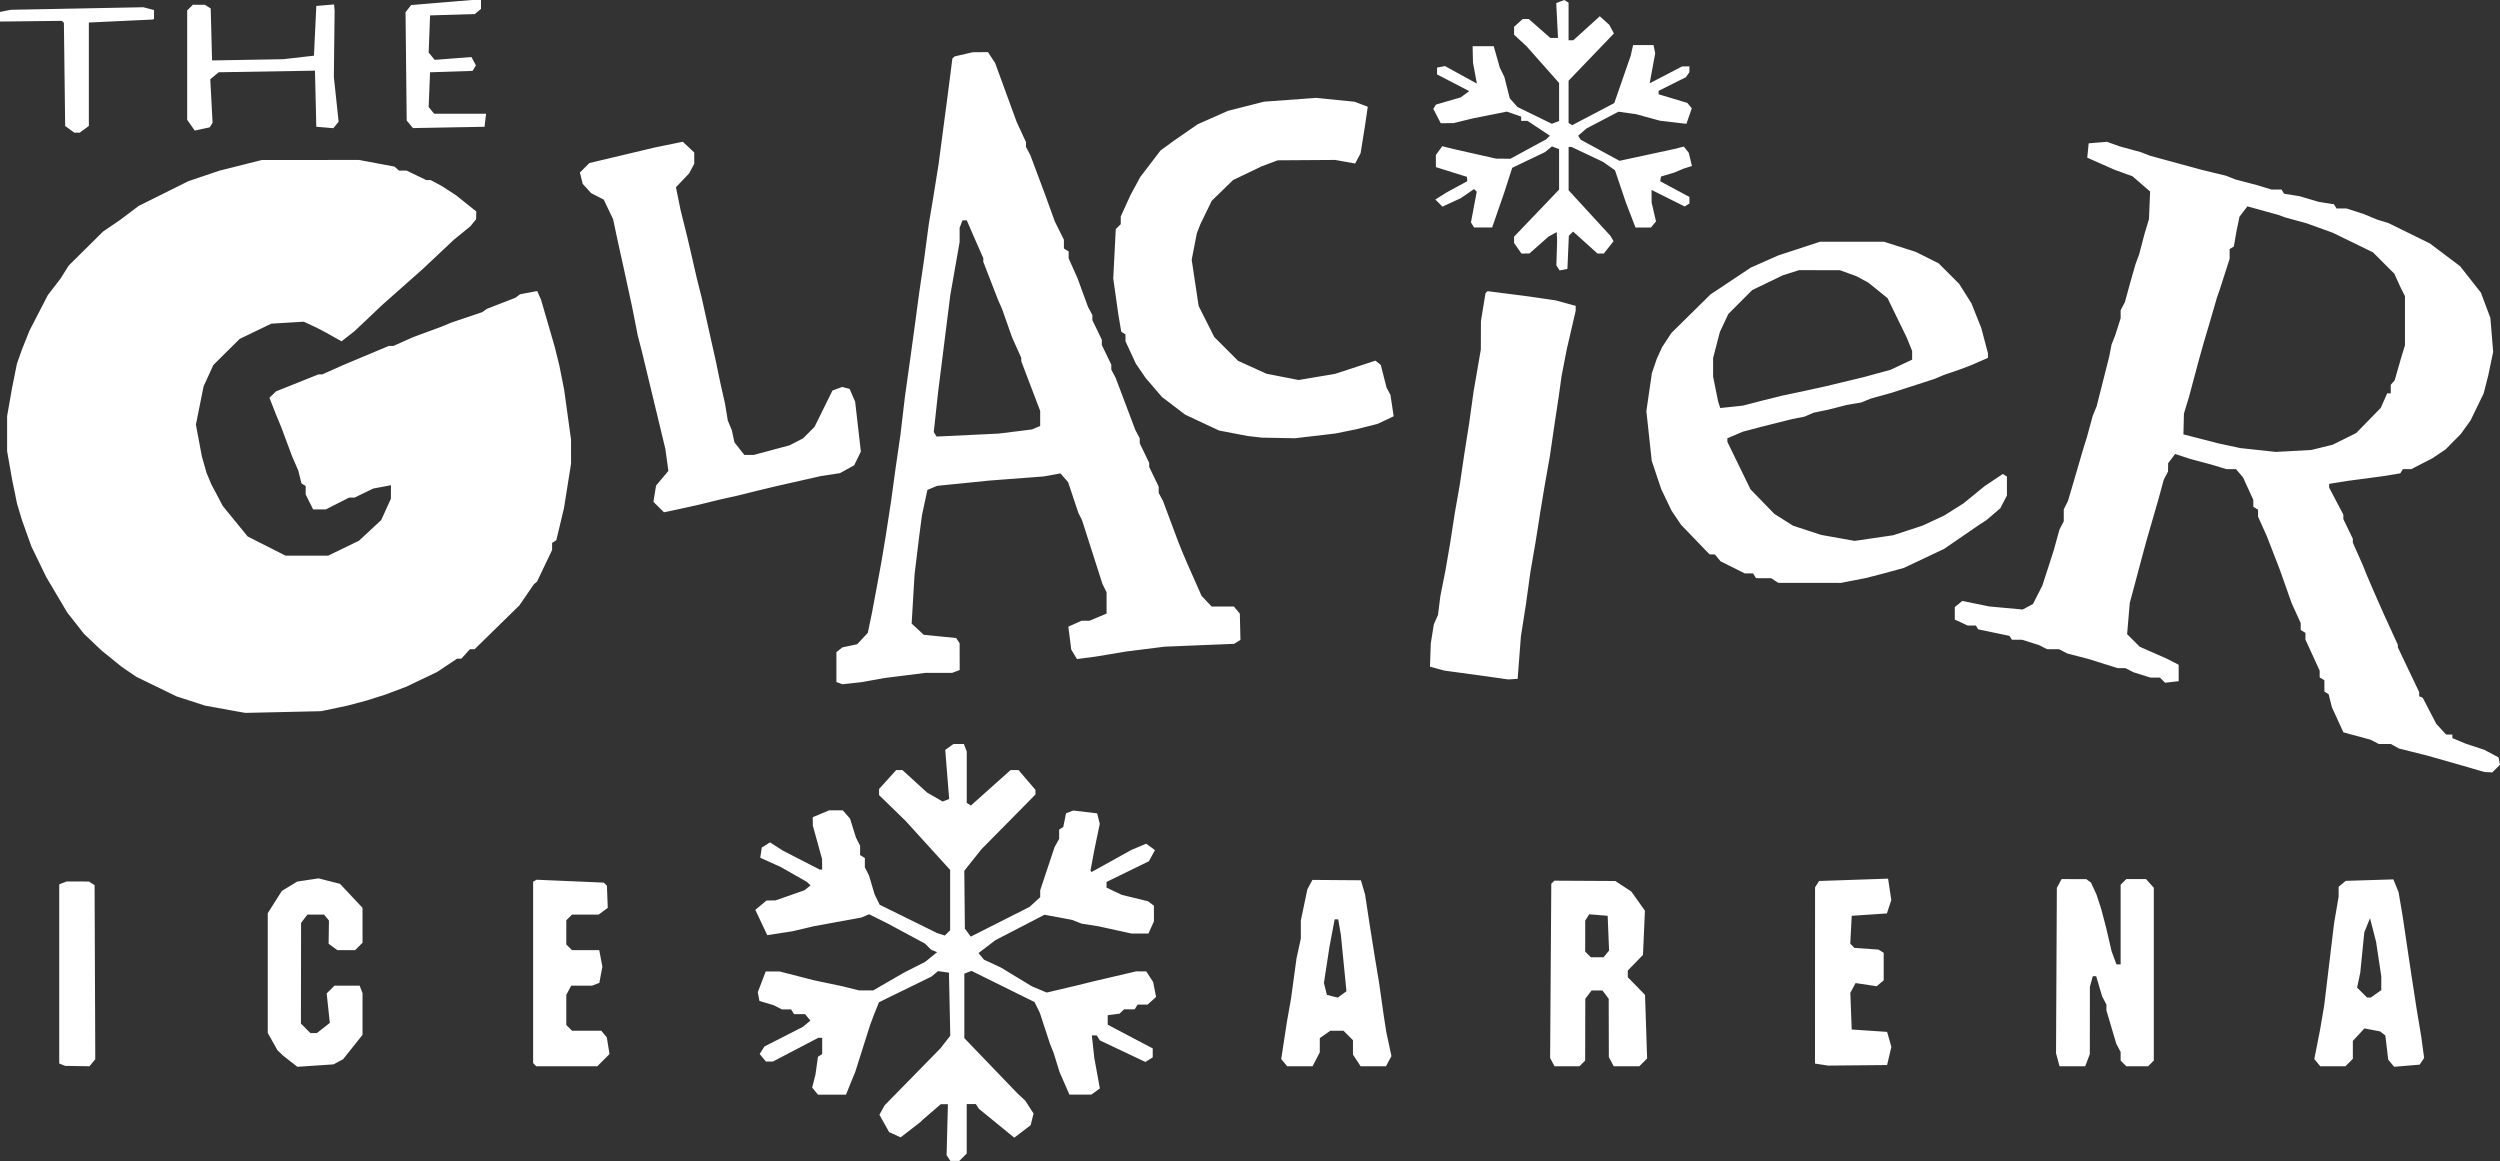 <?xml version="1.0" encoding="UTF-8" standalone="no"?>
<!-- Created with Inkscape (http://www.inkscape.org/) -->

<svg
   xmlns:dc="http://purl.org/dc/elements/1.1/"
   xmlns:cc="http://creativecommons.org/ns#"
   xmlns:rdf="http://www.w3.org/1999/02/22-rdf-syntax-ns#"
   xmlns:svg="http://www.w3.org/2000/svg"
   xmlns="http://www.w3.org/2000/svg"
   xmlns:sodipodi="http://sodipodi.sourceforge.net/DTD/sodipodi-0.dtd"
   xmlns:inkscape="http://www.inkscape.org/namespaces/inkscape"
   version="1.1"
   id="svg3713"
   width="953.609"
   height="442.869"
   viewBox="0 0 953.609 442.869"
   sodipodi:docname="logo-white.svg"
   inkscape:version="0.92.4 (5da689c313, 2019-01-14)"
   inkscape:export-filename="C:\Users\Mitchell\Desktop\glacier\logo-full.png"
   inkscape:export-xdpi="103.08626"
   inkscape:export-ydpi="103.08626">
  <rect x="0" y="0" width="953.609" height="442.869" fill="#333333" stroke="none"/>
  <defs
     id="defs3717" />
  <sodipodi:namedview
     pagecolor="#ffffff"
     bordercolor="#666666"
     borderopacity="1"
     objecttolerance="10"
     gridtolerance="10"
     guidetolerance="10"
     inkscape:pageopacity="0"
     inkscape:pageshadow="2"
     inkscape:window-width="1920"
     inkscape:window-height="1001"
     id="namedview3715"
     showgrid="false"
     fit-margin-top="0"
     fit-margin-left="0"
     fit-margin-right="0"
     fit-margin-bottom="0"
     inkscape:zoom="1.1593797"
     inkscape:cx="469.85375"
     inkscape:cy="149.7493"
     inkscape:window-x="-9"
     inkscape:window-y="-9"
     inkscape:window-maximized="1"
     inkscape:current-layer="svg3713" />
  <path
     inkscape:connector-curvature="0"
     id="path5157"
     d="m 361.802,441.741 -0.731,-1.13 0.254,-9.716 0.254,-9.716 h -1.352 -1.353 l -3.421,2.936 -3.421,2.936 -0.452,0.453 -0.452,0.453 -3.792,2.94 -3.792,2.94 -2.195,-1 -2.195,-1 -1.855,-3.301 -1.855,-3.301 0.989,-1.803 0.989,-1.803 10.627,-10.846 10.627,-10.846 1.901,-2.436 1.901,-2.436 -0.253,-12.025 -0.253,-12.025 -2.083,-0.295 -2.083,-0.295 -1.268,1.052 -1.268,1.052 -9.994,4.88 -9.994,4.88 -1.002,2.497 -1.002,2.497 -0.676,1.808 -0.676,1.808 -2.867,9.038 -2.867,9.038 -0.751,1.808 -0.751,1.808 -0.997,2.485 -0.997,2.485 h -5.332 -5.332 l -1.121,-1.351 -1.121,-1.351 0.631,-2.491 0.631,-2.491 0.475,-3.395 0.475,-3.395 0.808,-0.5 0.808,-0.5 v -3.11 -3.11 h -0.747 -0.747 l -8.636,4.519 -8.636,4.519 h -1.352 -1.352 l -1.188,-1.431 -1.188,-1.431 0.904,-1.433 0.904,-1.433 7.322,-3.735 7.322,-3.735 1.449,-1.202 1.449,-1.202 -1.026,-1.236 -1.026,-1.236 h -2.096 -2.096 l -0.559,-0.904 -0.559,-0.904 h -1.767 -1.767 l -1.569,-0.797 -1.569,-0.797 -2.703,-0.803 -2.703,-0.803 -0.32,-1.661 -0.32,-1.661 1.516,-3.969 1.516,-3.969 h 2.653 2.653 l 6.536,1.68 6.536,1.68 5.423,1.142 5.423,1.142 3.163,0.789 3.163,0.789 2.726,0.005 2.726,0.005 5.86,-3.39 5.86,-3.39 4.067,-2.07 4.067,-2.07 2.26,-1.837 2.26,-1.837 -1.146,-0.466 -1.146,-0.466 -1.166,-1.166 -1.166,-1.166 -7.178,-3.86 -7.178,-3.86 -3.476,-1.735 -3.477,-1.735 -1.494,0.629 -1.494,0.629 -9.038,1.651 -9.038,1.651 -4.067,0.961 -4.067,0.961 -4.823,0.748 -4.823,0.748 -2.285,-4.827 -2.285,-4.827 2.138,-1.781 2.138,-1.781 1.747,-0.03 1.747,-0.03 5.483,-1.922 5.483,-1.922 1.168,-0.932 1.168,-0.932 -0.716,-0.683 -0.716,-0.683 -4.971,-2.826 -4.971,-2.826 -3.905,-1.766 -3.905,-1.766 0.289,-1.946 0.289,-1.946 1.572,-0.985 1.572,-0.985 2.495,1.598 2.495,1.598 6.984,3.588 6.984,3.588 h 0.472 0.472 l -0.026,-2.034 -0.026,-2.034 -1.755,-6.327 -1.755,-6.327 -0.026,-1.628 -0.026,-1.628 3.134,-1.31 3.134,-1.31 h 2.6 2.6 l 1.385,1.582 1.385,1.582 1.126,3.615 1.126,3.615 0.793,1.569 0.793,1.569 v 1.767 1.767 l 0.904,0.559 0.904,0.559 v 1.767 1.767 l 0.793,1.569 0.793,1.569 1.075,3.615 1.075,3.615 0.961,1.966 0.961,1.966 10.955,5.4 10.955,5.4 1.472,0.471 1.472,0.471 1.014,-1.014 1.014,-1.015 v -11.502 -11.501 l -8.487,-9.332 -8.487,-9.332 -5.07,-4.94 -5.07,-4.94 v -1.158 -1.158 l 3.268,-3.618 3.269,-3.618 h 1.181 1.181 l 4.702,4.293 4.702,4.293 2.965,1.711 2.965,1.711 1.252,-0.48 1.252,-0.48 -0.748,-9.353 -0.748,-9.353 1.561,-1.142 1.561,-1.142 h 1.99 1.99 l 0.549,1.43 0.549,1.43 v 9.815 9.815 l 0.797,0.492 0.797,0.492 7.563,-6.761 7.563,-6.761 1.511,-0.004 1.511,-0.004 3.234,3.778 3.234,3.778 v 0.888 0.888 l -10.332,10.473 -10.332,10.473 -3.239,4.067 -3.239,4.067 0.11,11.03 0.111,11.03 1.12,1.531 1.12,1.531 11.212,-5.663 11.212,-5.663 2.034,-1.859 2.034,-1.859 v -1.317 -1.317 l 2.743,-8.242 2.743,-8.242 0.872,-1.569 0.872,-1.569 v -1.767 -1.767 l 0.787,-0.486 0.787,-0.486 0.523,-2.616 0.523,-2.616 1.373,-0.527 1.373,-0.527 4.562,0.54 4.562,0.54 0.502,2 0.502,2 -1.017,4.877 -1.017,4.877 -0.758,4.067 -0.758,4.067 0.218,0.24 0.218,0.24 7.593,-4.212 7.593,-4.212 2.817,-1.188 2.817,-1.188 1.678,1.227 1.678,1.227 -1.163,2.124 -1.163,2.124 -8.076,3.947 -8.076,3.947 v 1.083 1.083 l 2.937,1.391 2.937,1.391 4.971,1.206 4.971,1.206 1.13,0.844 1.13,0.844 v 3.01 3.01 l -1.049,2.302 -1.049,2.302 h -3.245 -3.245 l -6.326,-1.387 -6.326,-1.387 -3.163,-0.493 -3.163,-0.493 -1.808,-0.717 -1.808,-0.717 -5.264,-0.985 -5.264,-0.985 -9.36,4.843 -9.36,4.843 -3.24,2.471 -3.24,2.471 1.042,1.255 1.042,1.255 3.265,1.52 3.265,1.52 5.875,3.569 5.875,3.569 2.829,1.188 2.829,1.188 5.757,-1.359 5.757,-1.359 3.163,-0.784 3.163,-0.784 8.134,-1.901 8.134,-1.901 1.93,0.008 1.93,0.008 1.315,2.034 1.315,2.034 0.554,2.836 0.554,2.836 -1.61,1.457 -1.61,1.457 h -1.909 -1.909 l -0.559,0.904 -0.559,0.904 h -2.025 -2.025 l -0.859,0.827 -0.859,0.827 -2.26,0.302 -2.26,0.302 v 1.808 1.808 l 8.586,4.519 8.586,4.519 v 1.709 1.709 l -1.391,0.878 -1.391,0.878 -8.691,-4.116 -8.691,-4.116 -0.591,-0.956 -0.591,-0.956 h -0.938 -0.938 l 0.468,4.293 0.468,4.293 1.063,5.822 1.063,5.822 -1.617,1.183 -1.617,1.183 h -4.185 -4.185 l -1.883,-4.293 -1.883,-4.293 -1.115,-3.615 -1.115,-3.615 -0.719,-1.808 -0.719,-1.808 -1.926,-5.875 -1.926,-5.875 -1.012,-2.061 -1.012,-2.061 -12.025,-5.948 -12.025,-5.948 -1.365,0.524 -1.365,0.524 v 12.305 12.305 l 10.135,10.544 10.135,10.544 1.463,1.356 1.463,1.356 1.607,2.479 1.606,2.479 -0.559,2.225 -0.559,2.225 -3.125,2.384 -3.125,2.384 -6.774,-5.536 -6.774,-5.536 -0.541,-0.875 -0.541,-0.875 h -1.754 -1.754 v 9.425 9.425 l -1.42,1.42 -1.42,1.42 h -1.69 -1.69 z m -338.077,-35.621 -1.13,-0.456 v -34.173 -34.173 l 1.43,-0.549 1.43,-0.549 4.219,0.014 4.219,0.014 1.09,0.693 1.09,0.693 0.134,33.205 0.134,33.205 -1.11,1.337 -1.11,1.337 -4.634,-0.071 -4.634,-0.071 z m 86.992,-1.314 -2.711,-2.116 -1.082,-1.037 -1.082,-1.037 -1.855,-3.303 -1.855,-3.303 v -22.843 -22.843 l 2.693,-4.246 2.693,-4.246 2.927,-1.78 2.927,-1.78 4.074,-0.611 4.074,-0.611 4.09,1.047 4.09,1.047 4.293,4.572 4.293,4.572 v 6.651 6.651 l -1.42,1.42 -1.42,1.42 h -3.378 -3.378 l -1.674,-1.224 -1.674,-1.224 0.067,-4.425 0.068,-4.425 -0.937,-1.13 -0.937,-1.13 h -3.179 -3.179 l -1.201,1.582 -1.201,1.582 -0.029,19.206 -0.029,19.206 1.808,1.808 1.808,1.808 h 1.234 1.234 l 2.472,-1.945 2.472,-1.944 -0.601,-5.615 -0.601,-5.615 1.479,-1.479 1.479,-1.479 h 4.81 4.81 l 0.549,1.43 0.549,1.43 v 7.942 7.942 l -3.705,4.653 -3.705,4.653 -1.833,0.981 -1.833,0.981 -6.889,0.46 -6.89,0.46 z m 93.243,1.31 -0.603,-0.603 v -34.593 -34.593 l 0.678,-0.378 0.678,-0.378 12.806,0.55 12.806,0.55 0.59,0.593 0.59,0.593 0.16,4.225 0.16,4.225 -1.754,1.283 -1.754,1.283 h -5.069 -5.069 l -1.085,1.085 -1.085,1.085 v 4.609 4.609 l 1.085,1.085 1.085,1.085 h 5.201 5.201 l 0.593,3.163 0.593,3.163 -0.577,3.076 -0.577,3.076 -1.405,0.539 -1.405,0.539 h -3.961 -3.961 l -0.936,1.748 -0.936,1.748 v 5.753 5.753 l 1.085,1.085 1.085,1.085 h 5.583 5.583 l 1.058,1.275 1.058,1.275 0.516,3.178 0.516,3.178 -2.326,2.326 -2.326,2.326 H 216.202 204.562 Z m 285.89,-0.77 -1.139,-1.373 1.067,-6.987 1.067,-6.987 0.8,-4.519 0.8,-4.519 1.046,-7.682 1.047,-7.682 0.827,-3.789 0.827,-3.789 v -3.441 -3.441 l 1.246,-5.954 1.246,-5.954 0.962,-1.798 0.962,-1.798 9.251,0.071 9.251,0.071 0.793,2.711 0.793,2.711 0.825,5.423 0.825,5.423 1.004,6.327 1.004,6.327 0.826,4.971 0.826,4.971 0.899,6.327 0.899,6.327 0.487,3.163 0.487,3.163 0.989,4.6 0.989,4.6 -1.045,1.953 -1.045,1.953 h -4.835 -4.835 l -1.46,-2.228 -1.46,-2.228 v -2.743 -2.743 l -1.808,-1.808 -1.808,-1.808 h -2.51 -2.51 l -2.009,1.407 -2.009,1.407 v 2.705 2.705 l -1.379,2.667 -1.379,2.667 h -4.837 -4.837 l -1.139,-1.373 z m 22.103,-26.042 1.647,-1.204 -1.068,-10.771 -1.068,-10.771 -0.507,-2.937 -0.507,-2.937 h -0.68 -0.68 l -0.981,5.197 -0.981,5.197 -1.066,6.934 -1.066,6.934 0.568,2.264 0.568,2.264 1.581,0.413 1.581,0.413 0.505,0.105 0.505,0.105 z m 80.169,25.833 -0.84,-1.582 0.224,-33.234 0.224,-33.234 0.58,-0.58 0.58,-0.58 11.635,0.062 11.635,0.062 3.055,2.012 3.055,2.012 2.587,3.651 2.587,3.651 -0.368,8.425 -0.368,8.425 -2.896,2.988 -2.896,2.988 v 1.275 1.275 l 3.285,3.364 3.285,3.364 0.399,12.132 0.399,12.132 -1.489,1.489 -1.489,1.489 h -4.875 -4.875 l -0.936,-1.748 -0.936,-1.748 -0.029,-11.131 -0.029,-11.131 -1.201,-1.582 -1.201,-1.582 h -2.06 -2.06 l -1.201,1.582 -1.201,1.582 -0.029,11.795 -0.029,11.795 -1.085,1.085 -1.085,1.085 h -4.758 -4.758 l -0.84,-1.582 z m 20.59,-41.266 1.056,-1.272 -0.267,-6.636 -0.267,-6.636 -3.523,-0.288 -3.523,-0.288 -0.756,1.192 -0.756,1.192 -0.014,5.92 -0.014,5.92 1.085,1.085 1.085,1.085 h 2.42 2.42 l 1.056,-1.272 z m 82.09,42.213 -2.485,-0.389 0.014,-33.607 0.014,-33.607 0.772,-1.219 0.772,-1.219 13.155,-0.444 13.155,-0.445 0.614,4.092 0.614,4.092 -0.843,2.542 -0.843,2.542 -6.707,0.452 -6.707,0.452 -0.275,5.329 -0.275,5.329 0.791,0.791 0.791,0.791 4.597,0.328 4.597,0.328 0.988,0.611 0.988,0.611 v 5.259 5.259 l -1.348,1.118 -1.347,1.118 -4.018,-0.603 -4.018,-0.603 -0.998,1.866 -0.999,1.866 0.264,6.993 0.264,6.993 6.749,0.452 6.749,0.452 0.816,2.859 0.816,2.859 -0.819,3.468 -0.819,3.468 -11.265,0.103 -11.265,0.103 -2.485,-0.389 z m 90.129,-1.851 -0.674,-2.485 0.157,-31.529 0.157,-31.529 0.902,-1.686 0.902,-1.686 4.713,0.014 4.713,0.014 0.905,0.664 0.905,0.664 1.037,2.26 1.037,2.26 0.89,2.711 0.89,2.711 0.952,3.615 0.952,3.615 1.047,4.519 1.047,4.519 0.927,2.485 0.927,2.485 h 0.794 0.794 v -15.184 -15.184 l 1.085,-1.085 1.085,-1.085 h 3.746 3.746 l 1.496,1.653 1.496,1.653 v 32.963 32.963 l -1.085,1.085 -1.085,1.085 h -4.158 -4.158 l -1.085,-1.085 -1.085,-1.085 v -1.639 -1.639 l -0.827,-1.569 -0.827,-1.569 -1.884,-6.352 -1.884,-6.352 v -1.117 -1.117 l -0.816,-1.569 -0.816,-1.569 -1.137,-3.841 -1.137,-3.841 h -0.654 -0.654 l -0.545,2.034 -0.545,2.034 -0.012,12.82 -0.012,12.82 -0.881,2.318 -0.881,2.318 h -4.895 -4.895 l -0.674,-2.485 z m 98.983,1.117 -1.135,-1.368 1.104,-5.636 1.103,-5.636 0.772,-4.519 0.772,-4.519 1.906,-15.817 1.906,-15.817 0.858,-5.025 0.858,-5.025 v -1.869 -1.869 l 1.359,-1.128 1.359,-1.128 9.078,-0.281 9.078,-0.281 0.991,2.428 0.991,2.428 0.771,4.519 0.771,4.519 0.935,6.327 0.936,6.327 0.812,5.423 0.812,5.423 0.977,6.327 0.977,6.327 0.833,4.971 0.833,4.971 0.55,4.067 0.55,4.067 -0.86,1.274 -0.86,1.274 -4.864,0.403 -4.864,0.403 -1.126,-1.356 -1.126,-1.356 -0.546,-4.608 -0.546,-4.608 -1.005,-0.783 -1.005,-0.783 -2.991,-0.567 -2.992,-0.567 -2.205,2.38 -2.205,2.38 v 3.419 3.419 l -1.42,1.42 -1.42,1.42 h -4.796 -4.796 z m 22.404,-26.249 2.009,-1.407 v -2.643 -2.643 l -0.992,-6.569 -0.992,-6.569 -1.159,-4.519 -1.159,-4.519 -1.091,2.711 -1.091,2.711 -0.768,7.682 -0.768,7.682 -0.604,2.843 -0.604,2.843 1.902,1.902 1.902,1.902 h 0.703 0.703 z m 37.257,-85.808 -4.067,-1.191 -6.779,-1.929 -6.779,-1.929 -5.423,-1.364 -5.423,-1.364 -1.569,-0.859 -1.569,-0.859 h -2.284 -2.284 l -1.569,-0.816 -1.569,-0.816 -4.067,-1.098 -4.067,-1.098 -1.129,-0.317 -1.129,-0.317 -2.19,-4.788 -2.19,-4.788 -0.622,-2.48 -0.622,-2.48 -0.804,-0.497 -0.804,-0.497 v -2.153 -2.153 l -0.904,-0.559 -0.904,-0.559 v -1.28 -1.28 l -2.711,-5.92 -2.711,-5.92 v -1.28 -1.28 l -0.904,-0.559 -0.904,-0.559 v -1.312 -1.312 l -1.74,-3.831 -1.74,-3.831 -2.233,-6.327 -2.233,-6.327 -2.452,-6.327 -2.452,-6.327 -1.709,-3.831 -1.709,-3.831 v -1.312 -1.312 l -0.904,-0.559 -0.904,-0.559 v -1.312 -1.312 l -1.957,-4.283 -1.957,-4.283 -1.347,-1.582 -1.347,-1.582 h -1.829 -1.829 l -2.776,-0.843 -2.776,-0.843 -4.067,-1.087 -4.067,-1.087 -2.932,-0.961 -2.932,-0.961 -1.332,1.761 -1.332,1.761 -0.029,1.594 -0.029,1.594 -0.816,1.569 -0.816,1.569 -0.982,3.615 -0.982,3.615 -2.349,8.134 -2.349,8.134 -0.734,2.711 -0.734,2.711 -2.413,9.038 -2.413,9.038 -0.506,5.942 -0.506,5.942 2.404,2.404 2.404,2.404 5.17,2.271 5.17,2.271 2.26,1.167 2.26,1.167 v 3.129 3.129 l -2.596,0.297 -2.596,0.297 -0.974,-0.974 -0.974,-0.974 h -1.789 -1.789 l -3.228,-1.015 -3.228,-1.015 -1.569,-0.793 -1.569,-0.793 h -1.475 -1.475 l -5.541,-1.744 -5.541,-1.744 -4.067,-1.055 -4.067,-1.055 -1.569,-0.816 -1.569,-0.816 h -2.284 -2.284 l -1.569,-0.793 -1.569,-0.793 -3.227,-1.015 -3.227,-1.015 h -1.916 -1.916 l -0.452,-0.732 -0.452,-0.732 -5.981,-1.248 -5.981,-1.248 -0.452,-0.732 -0.452,-0.732 h -1.574 -1.574 l -2.433,-1.13 -2.433,-1.13 -0.006,-2.375 -0.006,-2.375 1.423,-1.181 1.423,-1.181 5.129,1.051 5.129,1.051 6.397,0.587 6.397,0.587 1.961,-1.049 1.961,-1.049 1.794,-3.516 1.794,-3.516 2.14,-6.621 2.14,-6.621 1.128,-4.067 1.128,-4.067 0.816,-1.569 0.816,-1.569 v -2.284 -2.284 l 0.793,-1.569 0.793,-1.569 0.935,-3.163 0.935,-3.163 1.981,-6.779 1.981,-6.779 0.705,-2.26 0.705,-2.26 1.112,-4.067 1.112,-4.067 0.744,-1.808 0.744,-1.808 2.401,-9.49 2.401,-9.49 0.435,-2.26 0.435,-2.26 0.71,-1.808 0.71,-1.808 1.029,-3.228 1.029,-3.227 v -1.53 -1.53 l 0.816,-1.569 0.816,-1.569 1.114,-4.067 1.114,-4.067 0.907,-3.163 0.907,-3.163 0.676,-1.808 0.676,-1.808 1.068,-4.067 1.068,-4.067 0.819,-2.711 0.819,-2.711 0.22,-5.269 0.22,-5.269 -3.371,-2.913 -3.371,-2.913 -3.379,-1.219 -3.379,-1.219 -5.239,-2.323 -5.239,-2.323 0.268,-2.736 0.268,-2.736 3.506,-0.287 3.506,-0.287 2.369,0.86 2.369,0.86 4.067,1.112 4.067,1.112 1.808,0.698 1.808,0.698 3.615,0.988 3.615,0.988 6.327,1.721 6.327,1.721 4.519,1.093 4.519,1.093 1.808,0.717 1.808,0.717 4.067,1.068 4.067,1.068 2.776,0.843 2.776,0.843 h 1.916 1.916 l 0.497,0.804 0.497,0.804 2.946,0.468 2.946,0.468 3.615,1.072 3.615,1.072 2.946,0.468 2.946,0.468 0.497,0.804 0.497,0.804 h 1.916 1.916 l 3.227,1.043 3.228,1.043 2.711,1.116 2.711,1.116 2.02,0.609 2.019,0.609 7.922,3.895 7.922,3.895 5.763,4.345 5.763,4.345 3.964,5.034 3.964,5.034 1.815,4.829 1.815,4.829 0.531,6.469 0.531,6.469 -0.941,4.519 -0.941,4.519 -0.879,3.431 -0.879,3.431 -2.506,5.156 -2.506,5.156 -1.873,2.596 -1.873,2.596 -2.898,2.923 -2.898,2.923 -2.525,1.691 -2.525,1.691 -3.994,2.054 -3.994,2.054 h -1.601 -1.601 l -0.497,0.804 -0.497,0.804 -3.398,0.552 -3.398,0.552 -6.779,0.904 -6.779,0.904 -3.389,0.551 -3.389,0.551 v 0.713 0.713 l 2.711,5.155 2.711,5.154 v 0.856 0.856 l 1.808,3.741 1.808,3.741 v 0.744 0.744 l 1.898,4.283 1.898,4.283 0.722,1.808 0.722,1.808 1.352,3.163 1.352,3.163 2,4.519 2,4.519 2.615,5.712 2.615,5.712 v 0.489 0.489 l 4.067,8.53 4.067,8.53 v 0.784 0.784 l 0.678,0.301 0.678,0.301 2.582,4.971 2.582,4.971 1.868,2.034 1.868,2.034 h 1.198 1.198 v 0.683 0.683 l 2.485,1.041 2.485,1.041 3.615,1.196 3.615,1.196 2.711,1.45 2.711,1.45 0.271,1.395 0.271,1.395 -1.465,1.465 -1.465,1.465 -1.517,-0.081 -1.517,-0.081 -4.067,-1.191 z m -57.844,-122.661 4.067,-0.998 4.477,-2.225 4.477,-2.225 4.681,-4.794 4.681,-4.794 1.23,-2.779 1.23,-2.779 h 0.683 0.683 v -1.627 -1.627 l 0.747,-0.859 0.747,-0.859 1.166,-4.067 1.166,-4.067 0.798,-2.62 0.798,-2.62 v -9.367 -9.367 l -0.798,-1.569 -0.798,-1.569 -1.235,-2.711 -1.235,-2.711 -4.067,-4.072 -4.067,-4.072 -7.682,-3.742 -7.682,-3.742 -4.971,-1.796 -4.971,-1.796 -4.067,-1.116 -4.067,-1.116 -1.356,-0.493 -1.356,-0.493 -5.875,-1.623 -5.875,-1.623 -1.508,1.967 -1.508,1.967 -0.568,2.741 -0.569,2.741 -0.509,2.946 -0.509,2.946 -0.804,0.497 -0.804,0.497 v 1.862 1.862 l -1.929,5.993 -1.929,5.993 -0.478,1.356 -0.478,1.356 -1.71,5.875 -1.71,5.875 -0.804,2.711 -0.804,2.711 -0.892,3.163 -0.892,3.163 -1.932,7.23 -1.932,7.23 -0.962,3.163 -0.962,3.163 -0.105,3.983 -0.105,3.983 6.779,1.741 6.779,1.741 4.067,0.873 4.067,0.873 6.779,0.731 6.779,0.731 6.779,-0.372 6.779,-0.372 z m -794.447,100.897 -2.26,-0.402 -5.423,-0.993 -5.423,-0.993 -5.423,-1.757 -5.423,-1.757 -7.648,-3.724 -7.648,-3.724 -2.764,-1.877 -2.764,-1.877 -3.904,-3.163 -3.904,-3.163 -3.331,-3.163 -3.331,-3.163 -3.195,-4.067 -3.195,-4.067 -4.014,-6.779 -4.014,-6.779 -2.845,-5.874 -2.845,-5.874 -1.773,-4.971 -1.773,-4.971 -0.947,-3.163 -0.947,-3.163 L 5.566,187.545 4.637,183.026 3.674,177.549 2.711,172.072 v -6.67 -6.67 l 0.963,-5.477 0.963,-5.477 0.911,-4.519 0.911,-4.519 0.957,-2.711 0.957,-2.711 1.446,-3.615 1.446,-3.615 3.489,-6.754 3.489,-6.754 2.446,-3.188 2.446,-3.188 1.54,-2.457 1.54,-2.457 6.551,-6.487 6.551,-6.487 3.163,-2.151 3.163,-2.151 3.615,-2.724 3.615,-2.724 9.49,-4.727 9.49,-4.727 5.875,-1.989 5.875,-1.989 8.134,-2.05 8.134,-2.05 18.528,-0.011 18.528,-0.011 6.779,1.269 6.779,1.269 0.859,0.765 0.859,0.765 h 1.457 1.457 l 3.741,1.808 3.741,1.808 h 0.844 0.844 l 2.137,1.145 2.137,1.145 2.711,1.759 2.711,1.759 3.841,3.079 3.841,3.079 -0.029,1.473 -0.029,1.473 -1.101,1.361 -1.101,1.361 -3.163,2.581 -3.163,2.581 -5.896,5.548 -5.896,5.548 -7.65,6.779 -7.65,6.779 -5.433,5.136 -5.433,5.136 -2.425,1.887 -2.425,1.887 -3.1,-1.741 -3.1,-1.741 -1.705,-0.883 -1.705,-0.883 -2.4,-1.116 -2.4,-1.116 -6.186,0.374 -6.186,0.374 -6.038,2.912 -6.038,2.912 -5.025,4.985 -5.025,4.985 -1.86,4.082 -1.86,4.082 -1.46,7.278 -1.46,7.278 1.127,6.008 1.127,6.008 0.891,3.163 0.891,3.163 0.946,2.26 0.946,2.26 0.965,1.808 0.965,1.808 1.183,2.26 1.183,2.26 4.759,5.832 4.759,5.832 7.223,3.658 7.223,3.658 h 8.134 8.134 l 5.875,-2.85 5.875,-2.85 4.239,-3.936 4.239,-3.936 1.842,-4.06 1.842,-4.06 0.02,-2.586 0.02,-2.586 -3.373,0.633 -3.373,0.633 -3.575,1.727 -3.575,1.727 h -1.033 -1.033 l -4.446,2.256 -4.446,2.256 -2.419,0.003 -2.419,0.003 -1.422,-2.85 -1.422,-2.85 v -1.615 -1.615 l -0.804,-0.497 -0.804,-0.497 -0.622,-2.494 -0.622,-2.494 -1.183,-2.711 -1.183,-2.711 -2.013,-5.423 -2.013,-5.423 -1.117,-2.711 -1.117,-2.711 -1.174,-2.997 -1.174,-2.997 1.264,-1.223 1.264,-1.223 8.084,-3.236 8.084,-3.236 h 0.738 0.738 l 3.831,-1.715 3.831,-1.715 8.841,-3.708 8.841,-3.708 h 0.885 0.885 l 3.831,-1.704 3.831,-1.704 5.423,-2 5.423,-2 1.808,-0.756 1.808,-0.756 5.875,-1.981 5.875,-1.981 0.904,-0.642 0.904,-0.642 5.423,-2.103 5.423,-2.103 0.904,-0.675 0.904,-0.675 3.263,-0.61 3.263,-0.61 0.725,1.659 0.725,1.659 1.71,5.875 1.71,5.875 0.915,3.163 0.915,3.163 0.89,3.615 0.89,3.615 0.896,4.519 0.896,4.519 1.31,9.49 1.31,9.49 0.006,4.598 0.006,4.598 -1.356,8.507 -1.356,8.507 -0.863,3.615 -0.863,3.615 -0.6,2.499 -0.6,2.499 -0.796,0.492 -0.796,0.492 v 1.359 1.359 l -2.885,6.044 -2.885,6.044 -0.564,0.452 -0.564,0.452 -2.79,4.067 -2.791,4.067 -8.544,8.36 -8.544,8.36 h -0.893 -0.893 l -1.636,1.808 -1.636,1.808 h -0.827 -0.827 l -3.778,2.525 -3.778,2.525 -5.875,2.81 -5.875,2.81 -4.067,1.529 -4.067,1.529 -3.615,1.14 -3.615,1.14 -3.615,0.962 -3.615,0.962 -4.971,1.045 -4.971,1.045 -14.461,0.323 -14.461,0.323 -2.26,-0.402 z m 228.889,-10.937 -1.13,-0.442 v -5.689 -5.689 l 1.13,-0.91 1.13,-0.91 2.824,-0.603 2.824,-0.603 2.034,-2.165 2.034,-2.165 0.806,-3.889 0.806,-3.889 0.931,-4.971 0.931,-4.971 0.83,-4.519 0.83,-4.519 0.903,-5.423 0.903,-5.423 0.97,-6.327 0.97,-6.327 0.866,-6.327 0.866,-6.327 0.919,-6.327 0.919,-6.327 0.851,-7.23 0.851,-7.23 1.015,-7.23 1.015,-7.23 0.867,-6.327 0.867,-6.327 0.848,-6.327 0.848,-6.327 0.928,-6.327 0.928,-6.327 0.904,-6.779 0.904,-6.779 0.832,-4.971 0.832,-4.971 1.017,-6.327 1.017,-6.327 0.862,-6.553 0.862,-6.553 0.87,-6.553 0.87,-6.553 0.907,-7.125 0.907,-7.125 0.411,-0.411 0.411,-0.411 3.461,-0.803 3.461,-0.803 2.917,-0.022 2.917,-0.022 1.375,2.098 1.375,2.098 4.105,11.233 4.105,11.233 1.772,3.831 1.772,3.831 v 0.926 0.926 l 0.834,1.569 0.834,1.569 2.871,7.682 2.871,7.682 1.799,4.971 1.799,4.971 1.727,3.475 1.727,3.475 v 1.669 1.669 l 0.904,0.559 0.904,0.559 v 1.312 1.312 l 1.704,3.831 1.704,3.831 1.984,5.423 1.984,5.423 0.832,1.569 0.832,1.569 v 0.96 0.96 l 1.808,3.741 1.808,3.741 v 1.016 1.016 l 1.808,3.741 1.808,3.741 v 0.96 0.96 l 0.835,1.569 0.835,1.569 3.753,9.942 3.753,9.942 0.835,1.569 0.835,1.569 v 0.96 0.96 l 1.808,3.741 1.808,3.741 v 0.778 0.778 l 1.808,3.741 1.808,3.741 v 1.198 1.198 l 0.834,1.569 0.834,1.569 2.868,7.682 2.868,7.682 0.818,2.034 0.818,2.034 0.862,2.034 0.862,2.034 2.791,6.308 2.791,6.308 1.928,2.052 1.928,2.052 h 4.251 4.251 l 1.123,1.353 1.123,1.353 0.118,5.004 0.118,5.004 -1.215,0.753 -1.215,0.753 -13.246,0.543 -13.246,0.543 -7.23,0.908 -7.23,0.908 -5.875,0.978 -5.875,0.978 -3.615,0.476 -3.615,0.476 -1.088,-1.803 -1.088,-1.804 -0.559,-4.372 -0.559,-4.372 2.506,-1.13 2.505,-1.13 h 1.517 1.517 l 3.274,-1.368 3.274,-1.368 v -4.067 -4.067 l -0.784,-1.569 -0.784,-1.569 -3.909,-12.201 -3.909,-12.201 -0.687,-1.356 -0.687,-1.356 -1.961,-5.875 -1.961,-5.875 -1.461,-1.665 -1.461,-1.665 -3.174,0.577 -3.174,0.577 -10.394,0.789 -10.394,0.789 -9.942,1.006 -9.942,1.006 -1.866,0.778 -1.866,0.778 -1.039,4.841 -1.039,4.841 -0.533,4.067 -0.533,4.067 -0.877,7.23 -0.877,7.23 -0.552,9.351 -0.552,9.352 2.307,2.139 2.307,2.139 6.176,0.619 6.176,0.619 0.664,0.995 0.664,0.995 0.014,5.1 0.014,5.1 -1.43,0.549 -1.43,0.549 h -5.076 -5.076 l -7.729,0.968 -7.729,0.968 -4.519,0.807 -4.519,0.807 -3.615,0.399 -3.615,0.399 -1.13,-0.442 z m 67.108,-95.988 6.327,-0.792 1.582,-0.658 1.582,-0.658 v -2.876 -2.876 l -3.601,-9.455 -3.601,-9.455 -0.014,-0.688 -0.014,-0.688 -1.727,-3.831 -1.727,-3.831 -1.911,-5.423 -1.911,-5.423 -0.795,-1.808 -0.795,-1.808 -2.802,-7.23 -2.802,-7.23 0.004,-0.688 0.004,-0.688 -1.881,-4.283 -1.881,-4.283 -1.268,-2.937 -1.268,-2.937 h -0.822 -0.822 l -0.549,1.43 -0.549,1.43 v 2.708 2.708 l -1.773,10.097 -1.773,10.097 -2.332,18.528 -2.332,18.528 -0.826,7.607 -0.826,7.607 0.536,0.866 0.536,0.866 11.852,-0.568 11.852,-0.568 6.327,-0.792 z m 183.021,93.852 -4.971,-0.707 -7.23,-0.982 -7.23,-0.982 -2.711,-0.75 -2.711,-0.75 0.158,-4.448 0.158,-4.448 0.576,-3.615 0.576,-3.615 0.796,-1.808 0.796,-1.808 0.457,-3.615 0.457,-3.615 0.985,-4.971 0.985,-4.971 0.856,-4.971 0.856,-4.971 0.911,-5.875 0.911,-5.875 0.95,-5.423 0.95,-5.423 0.867,-5.875 0.867,-5.875 0.928,-5.875 0.928,-5.875 0.813,-5.875 0.813,-5.875 1.402,-8.134 1.402,-8.134 0.021,-5.423 0.021,-5.423 0.871,-5.32 0.871,-5.32 0.384,-0.384 0.384,-0.384 7.551,0.964 7.551,0.964 5.423,0.788 5.423,0.788 3.841,1.049 3.841,1.049 v 0.935 0.935 l -1.714,7.391 -1.714,7.391 -0.966,4.971 -0.965,4.971 -0.564,4.067 -0.564,4.067 -0.757,4.971 -0.757,4.971 -0.925,6.327 -0.925,6.327 -1.034,5.875 -1.034,5.875 -0.748,4.519 -0.748,4.519 -0.925,5.875 -0.925,5.875 -0.998,5.791 -0.998,5.791 -0.891,6.41 -0.891,6.41 -0.926,5.875 -0.926,5.875 -0.626,8.134 -0.626,8.134 -1.808,0.108 -1.808,0.108 z m 106.649,-37.018 -1.356,-0.876 -2.884,-0.014 -2.884,-0.014 -0.559,-0.904 -0.559,-0.904 h -1.577 -1.577 l -4.622,-2.303 -4.622,-2.303 -1.089,-1.312 -1.089,-1.312 -1.019,-0.017 -1.019,-0.017 -5.423,-5.632 -5.423,-5.632 -1.828,-2.711 -1.828,-2.711 -1.951,-4.067 -1.951,-4.067 -1.822,-5.423 -1.822,-5.423 -1.024,-9.49 -1.024,-9.49 1.047,-7.23 1.047,-7.23 0.925,-2.711 0.925,-2.711 1.026,-2.26 1.026,-2.26 1.778,-2.711 1.778,-2.711 7.461,-7.348 7.461,-7.348 7.686,-5.114 7.686,-5.114 5.231,-2.32 5.231,-2.32 7.99,-2.617 7.99,-2.617 h 12.157 12.157 l 6.064,1.935 6.064,1.935 4.372,2.188 4.372,2.188 3.917,3.917 3.917,3.917 2.347,3.718 2.347,3.718 1.884,4.737 1.884,4.737 1.263,4.789 1.263,4.789 v 0.874 0.874 l -3.389,1.466 -3.389,1.466 -1.808,0.687 -1.808,0.687 -3.163,1.086 -3.163,1.086 -1.808,0.764 -1.808,0.764 -8.134,2.632 -8.134,2.632 -4.067,1.135 -4.067,1.135 -1.808,0.739 -1.808,0.739 -2.711,0.458 -2.711,0.458 -3.615,0.919 -3.615,0.919 -2.711,0.56 -2.711,0.56 -1.808,0.768 -1.808,0.768 -2.26,0.436 -2.26,0.436 -5.875,1.476 -5.875,1.476 -3.615,0.954 -3.615,0.954 -2.937,1.254 -2.937,1.254 0.013,0.692 0.013,0.692 4.399,9.038 4.399,9.038 4.548,4.684 4.548,4.684 3.585,2.263 3.585,2.263 5.31,1.743 5.31,1.743 6.422,1.148 6.422,1.148 7.358,-1.076 7.358,-1.076 5.606,-1.84 5.606,-1.84 4.108,-1.911 4.108,-1.911 3.649,-2.3 3.649,-2.3 4.034,-3.286 4.034,-3.286 3.496,-2.35 3.496,-2.349 0.797,0.492 0.797,0.492 v 3.607 3.607 l -1.265,2.441 -1.265,2.441 -2.64,2.26 -2.64,2.26 -1.397,0.904 -1.397,0.904 -6.673,4.577 -6.673,4.577 -7.682,3.636 -7.682,3.636 -3.841,1.051 -3.841,1.051 -3.389,0.874 -3.389,0.874 -4.789,0.933 -4.789,0.933 -11.931,-0.014 -11.931,-0.014 z m -8.36,-67.698 3.841,-0.991 3.841,-0.953 3.841,-0.953 3.615,-0.755 3.615,-0.755 4.519,-0.993 4.519,-0.993 7.23,-1.738 7.23,-1.738 5.164,-1.415 5.164,-1.415 4.1,-1.927 4.1,-1.927 v -1.666 -1.666 l -1.022,-2.528 -1.022,-2.528 -3.668,-7.536 -3.668,-7.536 -3.67,-2.964 -3.67,-2.964 -2.26,-1.222 -2.26,-1.222 -3.163,-1.143 -3.163,-1.143 -7.773,-0.014 -7.773,-0.014 -3.072,0.973 -3.072,0.973 -5.875,2.83 -5.875,2.83 -4.551,4.558 -4.551,4.558 -1.608,3.422 -1.608,3.422 -1.298,4.982 -1.298,4.982 v 3.527 3.527 l 0.964,4.789 0.964,4.789 0.397,1.217 0.397,1.217 4.288,-0.452 4.288,-0.452 3.841,-0.991 z m -417.346,39.668 -1.999,-1.999 0.502,-3.096 0.502,-3.096 2.349,-2.792 2.349,-2.792 -0.57,-4.178 -0.57,-4.178 -4.462,-18.528 -4.462,-18.528 -0.813,-3.163 -0.813,-3.163 -1.069,-5.423 -1.069,-5.423 -1.764,-8.134 -1.764,-8.134 -0.805,-3.615 -0.805,-3.615 -1.06,-4.971 -1.06,-4.971 -1.783,-3.735 -1.783,-3.735 -2.398,-1.229 -2.398,-1.229 -1.606,-1.755 -1.606,-1.755 -0.546,-2.175 -0.546,-2.175 1.814,-1.814 1.814,-1.814 12.54,-2.981 12.54,-2.981 5.278,-1.078 5.278,-1.078 2.178,2.046 2.178,2.046 v 2.161 2.161 l -0.986,1.843 -0.986,1.843 -2.503,2.619 -2.503,2.619 0.869,4.291 0.869,4.291 1.346,5.423 1.346,5.423 0.734,3.163 0.734,3.163 1.037,4.519 1.037,4.519 0.909,3.615 0.909,3.615 0.854,3.841 0.854,3.841 0.904,4.067 0.904,4.067 0.865,3.841 0.865,3.841 0.938,4.519 0.938,4.519 0.916,4.067 0.916,4.067 0.517,3.163 0.517,3.163 0.761,1.808 0.761,1.808 0.503,2.339 0.503,2.339 1.893,2.406 1.893,2.406 h 1.759 1.759 l 6.873,-1.842 6.873,-1.842 2.563,-1.326 2.563,-1.326 2.182,-2.182 2.182,-2.182 3.427,-6.937 3.427,-6.937 1.85,-0.685 1.85,-0.685 1.419,0.371 1.419,0.371 1.055,2.432 1.055,2.432 1.09,9.526 1.09,9.526 -1.27,2.608 -1.27,2.608 -2.711,1.502 -2.711,1.502 -3.615,0.555 -3.615,0.555 -8.586,1.943 -8.586,1.943 -3.389,0.813 -3.389,0.813 -3.841,0.953 -3.841,0.953 -3.615,0.805 -3.615,0.805 -4.067,1.003 -4.067,1.003 -4.067,0.895 -4.067,0.895 -2.396,0.501 -2.396,0.501 z m 227.32,-26.79 -2.711,-0.321 -5.423,-1.036 -5.423,-1.036 -6.455,-3.022 -6.455,-3.022 -4.455,-3.394 -4.456,-3.394 -3.098,-3.615 -3.098,-3.615 -1.857,-2.711 -1.857,-2.711 -1.984,-4.283 -1.984,-4.283 v -1.312 -1.312 l -0.804,-0.497 -0.804,-0.497 -0.573,-3.398 -0.573,-3.398 -0.954,-6.779 -0.954,-6.779 0.48,-9.402 0.48,-9.402 0.947,-0.947 0.947,-0.947 v -1.457 -1.457 l 1.819,-4.011 1.819,-4.011 1.883,-3.494 1.883,-3.494 3.884,-5.092 3.884,-5.092 2.581,-1.881 2.581,-1.881 4.519,-3.124 4.519,-3.124 5.778,-2.561 5.778,-2.561 6.876,-1.74 6.876,-1.74 9.942,-0.722 9.942,-0.722 7.33,0.737 7.33,0.737 2.501,0.951 2.501,0.951 -0.559,3.82 -0.559,3.82 -0.818,5.081 -0.818,5.081 -1.032,1.928 -1.032,1.928 -3.807,-0.683 -3.807,-0.683 -10.963,0.071 -10.963,0.071 -3.046,1.144 -3.046,1.144 -5.462,2.618 -5.462,2.618 -4.061,3.947 -4.061,3.947 -2.158,4.421 -2.158,4.421 -0.7,1.808 -0.7,1.808 -0.978,5.021 -0.978,5.021 1.325,8.818 1.325,8.818 2.972,5.914 2.972,5.914 4.543,4.55 4.543,4.55 5.423,2.465 5.423,2.465 6.129,1.195 6.129,1.195 6.941,-1.166 6.941,-1.166 7.718,-2.527 7.718,-2.527 1.017,0.827 1.017,0.827 1.085,4.276 1.085,4.276 0.76,1.449 0.76,1.449 0.609,4.058 0.609,4.058 -3.057,1.451 -3.057,1.451 -4.029,1.018 -4.029,1.018 -4.067,0.822 -4.067,0.822 -7.682,0.902 -7.682,0.902 -6.327,-0.119 -6.327,-0.119 z m 115.707,-64.451 -0.601,-0.972 0.142,-4.727 0.142,-4.727 -0.077,-1.613 -0.077,-1.613 -1.582,0.881 -1.582,0.881 -3.615,3.201 -3.615,3.201 -1.53,0.017 -1.53,0.017 -1.407,-2.009 -1.407,-2.009 v -1.21 -1.21 l 8.586,-8.973 8.586,-8.973 v -7.72 -7.72 l -1.367,-0.525 -1.367,-0.525 -1.303,1.081 -1.303,1.081 -6.268,3.004 -6.268,3.004 -1.555,4.828 -1.555,4.828 -2.277,6.553 -2.277,6.553 h -3.445 -3.445 l -0.596,-0.965 -0.596,-0.965 1.105,-5.855 1.105,-5.855 -0.51,-0.51 -0.51,-0.51 -2.538,1.746 -2.538,1.746 -3.492,1.607 -3.492,1.607 -1.358,-1.358 -1.358,-1.358 2.138,-1.345 2.138,-1.345 3.958,-2.15 3.958,-2.15 -0.065,-0.827 -0.065,-0.827 -5.927,-1.856 -5.927,-1.856 v -2.325 -2.325 l 1.214,-1.661 1.214,-1.661 2.175,0.54 2.175,0.54 8.134,1.836 8.134,1.836 2.711,0.01 2.711,0.01 2.26,-1.24 2.26,-1.24 4.519,-2.445 4.519,-2.445 0.735,-0.705 0.735,-0.705 -4.28,-2.835 -4.28,-2.835 h -1.201 -1.201 V 45.285 44.469 l -2.718,-0.947 -2.718,-0.947 -6.546,1.303 -6.546,1.303 -3.615,0.89 -3.615,0.89 -2.462,0.021 -2.462,0.022 -1.416,-2.738 -1.416,-2.738 0.506,-0.818 0.506,-0.818 4.728,-1.375 4.728,-1.375 1.624,-1.188 1.624,-1.188 -6.143,-3.183 -6.143,-3.183 v -1.305 -1.305 l 1.514,-0.291 1.514,-0.291 6.078,3.34 6.078,3.34 -0.736,-3.965 -0.736,-3.965 -0.077,-3.163 -0.077,-3.163 h 4.027 4.027 l 1.159,4.067 1.159,4.067 0.876,1.808 0.876,1.808 1.026,4.067 1.026,4.067 1.478,1.655 1.478,1.655 6.551,3.194 6.551,3.194 1.377,-0.528 1.377,-0.528 v -7.253 -7.253 l -6.212,-7.01 -6.212,-7.01 -2.374,-2.191 -2.374,-2.191 v -1.51 -1.51 l 1.653,-1.496 1.653,-1.496 h 1.146 1.146 l 4.107,3.615 4.107,3.615 h 1.472 1.472 L 593.953,7.82 593.618,1.174 595.147,0.587 596.677,0 l 0.822,0.508 0.822,0.508 v 7.177 7.177 h 0.894 0.894 l 5.063,-4.585 5.063,-4.585 1.809,1.637 1.809,1.637 0.88,1.645 0.88,1.645 -8.646,9.008 -8.646,9.008 v 8.058 8.058 l 0.688,0.425 0.688,0.425 8.025,-4.213 8.025,-4.213 3.138,-9.038 3.138,-9.038 0.456,-2.034 0.456,-2.034 h 3.896 3.896 l 0.319,1.582 0.319,1.582 -1.055,5.69 -1.055,5.69 0.576,-0.274 0.576,-0.274 5.623,-2.931 5.623,-2.931 h 1.381 1.381 l -0.014,1.13 -0.014,1.13 -0.664,0.943 -0.664,0.943 -5.197,2.594 -5.197,2.594 v 0.658 0.658 l 5.465,1.637 5.464,1.637 0.862,1.038 0.862,1.038 -1.03,2.955 -1.03,2.955 -5.036,-0.592 -5.036,-0.592 -4.554,-1.245 -4.554,-1.245 -3.367,-0.472 -3.367,-0.472 -6.123,3.215 -6.123,3.215 -1.56,1.364 -1.56,1.364 0.467,0.755 0.467,0.755 7.42,4.03 7.42,4.03 10.394,-2.241 10.394,-2.241 1.863,-0.478 1.863,-0.479 0.95,1.202 0.95,1.202 0.599,2.505 0.599,2.505 -1.604,0.514 -1.604,0.514 -1.808,0.756 -1.808,0.756 -2.485,0.744 -2.485,0.744 -0.15,0.904 -0.15,0.904 5.573,2.987 5.573,2.987 v 1.253 1.253 l -0.912,0.564 -0.912,0.564 -6.318,-3.161 -6.318,-3.161 0.022,2.425 0.022,2.425 0.831,3.584 0.831,3.584 -0.963,1.161 -0.963,1.161 h -2.948 -2.948 l -1.828,-4.745 -1.828,-4.745 -2.086,-6.177 -2.086,-6.177 -2.291,-1.601 -2.291,-1.601 -6.004,-2.841 -6.004,-2.841 h -0.549 -0.549 v 8.27 8.27 l 7.969,8.677 7.969,8.677 0.605,1.024 0.605,1.024 -1.861,2.366 -1.861,2.366 h -1.192 -1.192 l -4.668,-4.197 -4.668,-4.197 -0.807,0.808 -0.807,0.808 -0.272,6.317 -0.272,6.317 -1.497,0.285 -1.497,0.285 -0.601,-0.972 z M 26.609,49.336 24.855,48.054 24.614,28.384 24.374,8.713 23.993,8.332 23.611,7.951 11.806,8.085 0,8.219 V 6.389 4.559 L 2.034,4.147 4.067,3.736 29.374,3.249 54.68,2.761 56.714,3.296 58.748,3.831 v 1.702 1.702 l -0.226,0.107 -0.226,0.107 -12.201,0.571 -12.201,0.571 v 19.728 19.728 l -1.754,1.285 -1.754,1.285 h -1.01 -1.01 z m 46.235,-1.578 -1.444,-2.061 V 24.84 3.982 l 1.085,-1.085 1.085,-1.085 2.305,0.014 2.305,0.014 1.097,0.697 1.097,0.697 0.258,9.909 0.258,9.909 13.557,-0.232 13.557,-0.232 5.875,-0.672 5.875,-0.672 0.452,-9.49 0.452,-9.49 3.389,-0.281 3.389,-0.281 0.102,1.184 0.102,1.184 -0.145,12.653 -0.145,12.653 0.91,8.538 0.91,8.538 -1.016,1.224 -1.016,1.224 -3.241,-0.272 -3.241,-0.272 -0.255,-10.7 -0.255,-10.7 -18.361,0.306 -18.361,0.306 -1.605,1.334 -1.605,1.334 0.435,8.313 0.435,8.313 -0.548,0.86 -0.548,0.86 -2.849,0.618 -2.849,0.618 z m 83.482,-0.342 -1.195,-1.44 -0.221,-20.648 -0.221,-20.648 1.061,-1.375 1.061,-1.375 11.573,-0.963 11.573,-0.963 h 1.758 1.758 v 1.697 1.697 l -1.179,0.978 -1.179,0.978 -8.537,0.262 -8.537,0.262 -0.266,7.09 -0.266,7.09 1.152,1.388 1.152,1.388 7.006,-0.54 7.006,-0.54 0.857,1.601 0.857,1.601 -0.645,1.043 -0.645,1.043 -8.104,0.264 -8.104,0.264 -0.267,6.636 -0.267,6.636 1.056,1.272 1.056,1.272 h 9.891 9.891 l -0.286,2.485 -0.286,2.485 -13.653,0.249 -13.653,0.249 z"
     style="fill:#ffffff;stroke-width:0.904;opacity:1" />
</svg>
